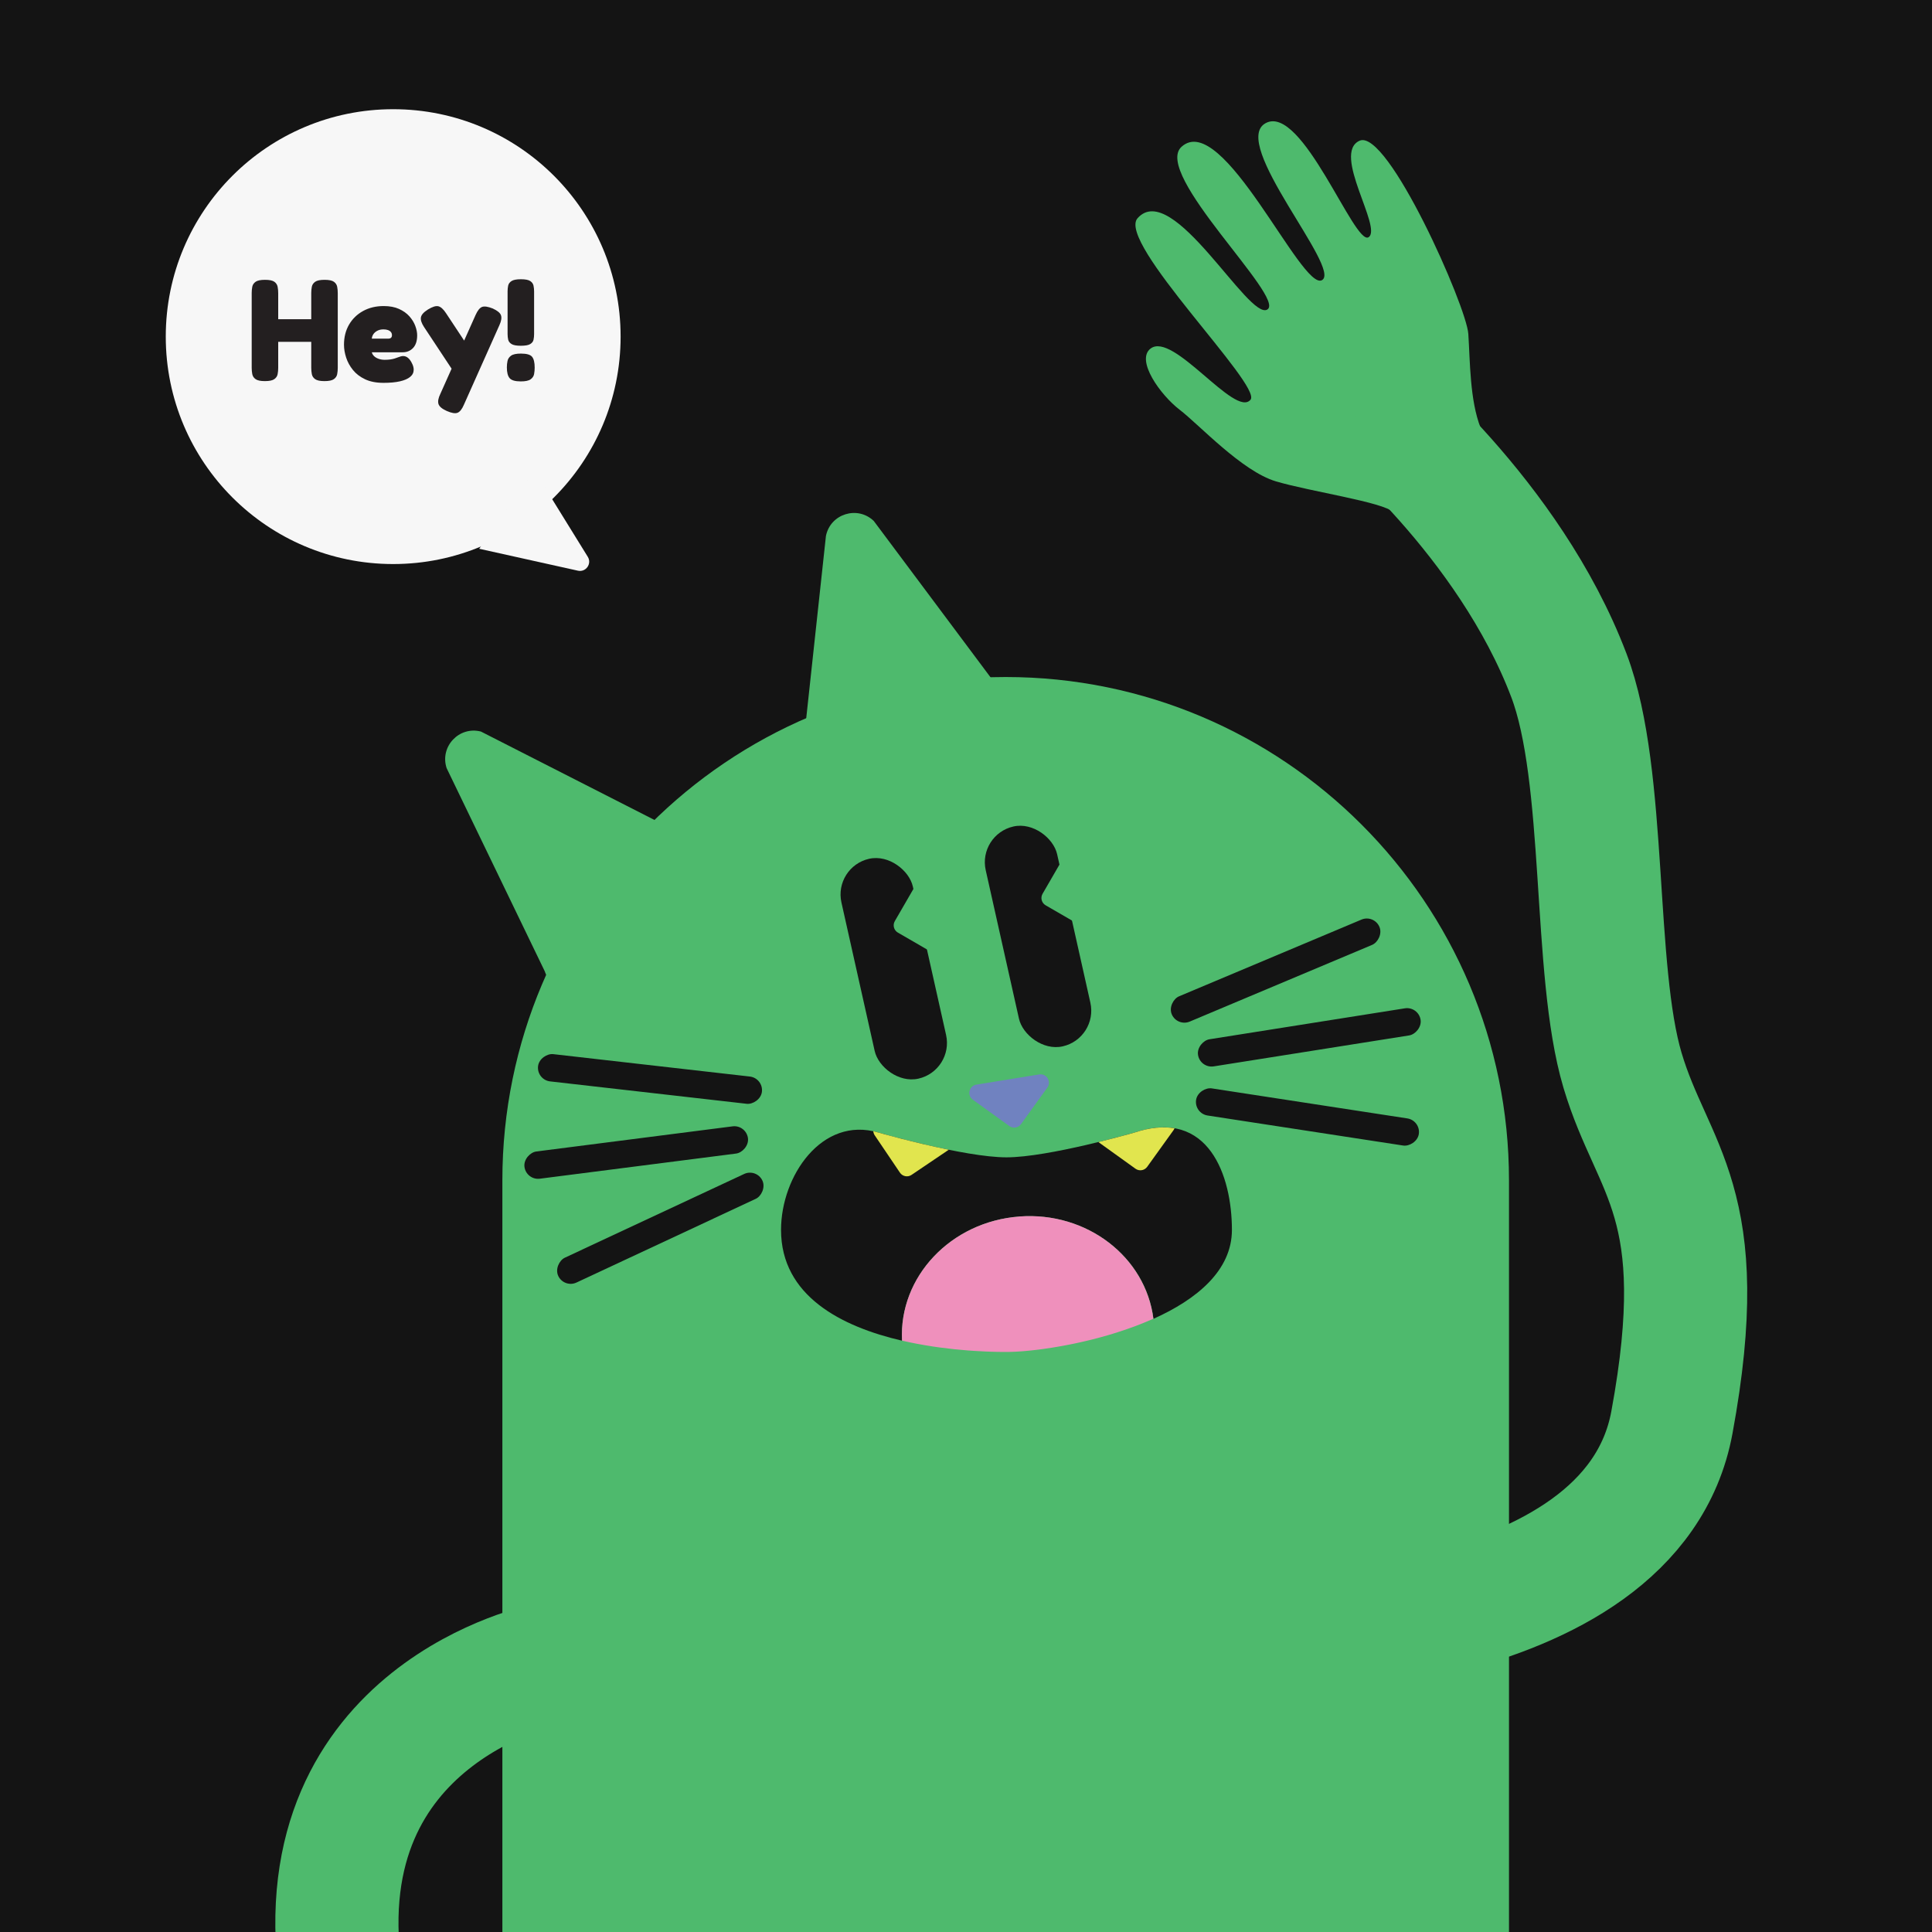 <?xml version="1.0" encoding="UTF-8"?>
<svg id="Layer_1" xmlns="http://www.w3.org/2000/svg" viewBox="0 0 800 800">
  <defs>
    <style>
      .cls-1 {
        fill: #4eba6d;
      }

      .cls-2 {
        fill: none;
        stroke: #4eba6d;
        stroke-miterlimit: 10;
        stroke-width: 51px;
      }

      .cls-3 {
        fill: #231f20;
      }

      .cls-4 {
        fill: #141414;
      }

      .cls-5 {
        fill: #e1e54e;
      }

      .cls-6 {
        fill: #f7f7f7;
      }

      .cls-7 {
        fill: #7082c0;
      }

      .cls-8 {
        fill: #ef90bc;
      }
    </style>
  </defs>
  <rect class="cls-4" width="800" height="800"/>
  <path class="cls-1" d="M416.43,280.34h0c115.02,0,208.41,93.38,208.41,208.41v504.87H208.02v-504.87c0-115.02,93.38-208.41,208.41-208.41Z"/>
  <g>
    <rect class="cls-4" x="354.91" y="354.51" width="30.3" height="93.3" rx="15.15" ry="15.15" transform="translate(-78.68 90.51) rotate(-12.62)"/>
    <rect class="cls-4" x="263.45" y="400.09" width="11.36" height="93.3" rx="5.68" ry="5.68" transform="translate(743.48 229.95) rotate(96.5)"/>
    <rect class="cls-4" x="257.76" y="430.59" width="11.36" height="93.3" rx="5.68" ry="5.68" transform="translate(703.34 155.29) rotate(82.7)"/>
    <rect class="cls-4" x="267.78" y="461.97" width="11.36" height="93.3" rx="5.68" ry="5.68" transform="translate(618.58 45.62) rotate(64.97)"/>
    <rect class="cls-4" x="522.49" y="355.25" width="11.36" height="93.3" rx="5.68" ry="5.68" transform="translate(693.91 -240.77) rotate(67.19)"/>
    <rect class="cls-4" x="536.51" y="382.92" width="11.36" height="93.3" rx="5.68" ry="5.68" transform="translate(881.62 -173.17) rotate(81)"/>
    <rect class="cls-4" x="535.7" y="415.86" width="11.36" height="93.3" rx="5.68" ry="5.68" transform="translate(1080.71 -2.4) rotate(98.73)"/>
    <rect class="cls-4" x="414.66" y="341.14" width="30.3" height="93.3" rx="15.15" ry="15.15" transform="translate(-74.32 103.24) rotate(-12.62)"/>
    <g>
      <path class="cls-4" d="M469.8,468.96s-35.65,10.27-53.04,10.27-53.04-10.27-53.04-10.27c-23.39-6.93-40.31,18.05-40.31,40.31h0c0,27.34,25.02,40.06,50.11,45.88-1.38-26.41,20.18-49.32,48.63-51.41,27.95-2.05,52.26,16.74,55.48,42.35,17.99-8.07,32.48-20.04,32.48-36.82h0c0-22.26-9.54-50.54-40.31-40.31Z"/>
      <path class="cls-8" d="M477.63,546.09h0s-.01,0-.02,0c0,0,.01,0,.02,0Z"/>
      <polygon class="cls-8" points="373.51 555.15 373.52 555.15 373.51 555.15 373.51 555.15"/>
      <path class="cls-8" d="M422.15,503.73c-28.45,2.09-50.01,25-48.63,51.41,0,0,0,0,0,0,2.09.48,4.19.92,6.27,1.31.06.01.11.02.17.03,2.05.39,4.09.73,6.1,1.04.04,0,.07.01.11.02,1.01.15,2.02.3,3.01.43,0,0,.02,0,.02,0,1.99.27,3.94.5,5.85.7.06,0,.13.01.19.02,1.87.19,3.69.36,5.44.5.05,0,.11,0,.16.01.86.07,1.7.13,2.53.18.07,0,.14,0,.22.01,1.64.11,3.21.19,4.7.25.11,0,.22,0,.32.01.72.03,1.42.06,2.09.08.07,0,.13,0,.2,0,.63.02,1.25.04,1.84.05.09,0,.18,0,.27,0,.61.01,1.2.02,1.77.03.12,0,.23,0,.35,0,.56,0,1.12,0,1.63,0h0c.38,0,.77,0,1.18-.01.13,0,.26,0,.39-.01.28,0,.56-.01.85-.02.17,0,.34-.01.51-.02.27-.01.53-.02.81-.04.18,0,.37-.02.56-.03.27-.02.55-.03.83-.05.19-.01.39-.03.59-.04.28-.02.57-.04.86-.06.21-.02.41-.03.62-.05.29-.02.59-.05.9-.08.21-.02.43-.04.64-.06.31-.03.62-.06.94-.09.22-.02.43-.04.65-.07.33-.04.67-.07,1.01-.11.21-.02.42-.05.63-.07.37-.04.75-.09,1.13-.14.18-.02.37-.04.55-.07.46-.06.92-.12,1.38-.18.12-.02.23-.03.35-.05,1.19-.16,2.41-.35,3.66-.55.12-.02.23-.04.35-.06.5-.08,1.01-.16,1.52-.25.17-.03.35-.06.52-.09.46-.08.92-.16,1.38-.24.2-.04.4-.07.6-.11.44-.08.89-.16,1.34-.25.21-.04.42-.08.64-.12.45-.09.89-.18,1.34-.27.22-.04.43-.09.65-.13.45-.09.9-.19,1.35-.28.22-.05.44-.09.65-.14.46-.1.93-.2,1.4-.31.21-.05.42-.09.62-.14.49-.11.99-.23,1.48-.34.18-.04.37-.09.55-.13.55-.13,1.1-.27,1.65-.4.13-.03.26-.06.39-.1,2.1-.53,4.21-1.1,6.33-1.71.04-.01.09-.03.13-.04.65-.19,1.3-.38,1.95-.58.14-.04.27-.09.41-.13.55-.17,1.11-.34,1.66-.52.18-.06.37-.12.55-.18.51-.16,1.02-.33,1.53-.5.2-.07.4-.13.6-.2.49-.17.99-.34,1.48-.51.21-.07.41-.14.62-.22.49-.17.97-.35,1.46-.52.2-.07.41-.15.61-.22.49-.18.98-.37,1.46-.55.19-.07.39-.15.58-.22.5-.2,1-.39,1.5-.6.17-.07.35-.14.52-.21.54-.22,1.08-.44,1.61-.67.13-.05.26-.11.38-.16.65-.28,1.3-.56,1.95-.85,0,0,.01,0,.02,0-3.22-25.61-27.53-44.41-55.48-42.35Z"/>
    </g>
    <path class="cls-7" d="M404.29,449.12l26.01-4.22c3.06-.5,5.19,2.95,3.38,5.46l-10.9,15.11c-1.12,1.56-3.29,1.91-4.85.79l-15.11-10.9c-2.51-1.81-1.58-5.75,1.48-6.25Z"/>
    <path class="cls-1" d="M386.23,366.14l6.79,25.46c.8,2.99-2.42,5.45-5.1,3.9l-16.13-9.33c-1.66-.96-2.23-3.09-1.27-4.75l9.33-16.13c1.55-2.68,5.57-2.15,6.36.84Z"/>
    <path class="cls-1" d="M447.41,354.83l6.79,25.46c.8,2.99-2.42,5.45-5.1,3.9l-16.13-9.33c-1.66-.96-2.23-3.09-1.27-4.75l9.33-16.13c1.55-2.68,5.57-2.15,6.36.84Z"/>
    <path class="cls-5" d="M475.03,483.15l10.87-15.13c.19-.27.33-.54.44-.83-4.67-.8-10.14-.36-16.54,1.77,0,0-6.34,1.82-14.97,3.93.07.06.14.13.22.18l15.13,10.87c1.56,1.12,3.73.76,4.85-.79Z"/>
    <path class="cls-5" d="M363.72,468.96c-.71-.21-1.41-.39-2.1-.54.04.57.22,1.16.59,1.7l10.43,15.44c1.07,1.59,3.23,2.01,4.82.93l15.41-10.41c-14.88-3.02-29.15-7.13-29.15-7.13Z"/>
  </g>
  <path class="cls-1" d="M476.43,144.32c-6.26,4.84,4.04,19.22,12.09,25.39,8.05,6.17,25.71,25.41,39.81,29.61,14.1,4.2,44.73,8.63,48.56,12.77s36.2-34.92,36.2-34.92c-4.5-11.5-4.34-27.49-5.09-38.91s-33.42-85.18-45.03-79.99,9.53,36.06,3.74,39.94-27.52-55.38-42.63-47.22c-15.11,8.16,31.71,60.37,23.31,65.02s-41.12-70.56-58.12-55.25c-12.25,11.03,43.24,62.48,35.53,67.39-7.71,4.9-39.29-54.11-53.76-37.79-8.82,9.95,51.72,69.21,46.77,75.16-6.39,7.69-32.04-28.41-41.39-21.18Z"/>
  <path class="cls-2" d="M513.63,677.89s161.78,2.67,178.67-88.89-8-104-20.44-145.78-6.3-121.61-22.22-163.56c-24.89-65.57-83.56-112.89-83.56-112.89"/>
  <path class="cls-2" d="M226.3,689.15s-100,20-85.33,128"/>
  <path class="cls-1" d="M225.54,402.12l-40.6-84.05c-2.92-8.89,5.15-17.49,14.21-15.15l82.58,42.07c8.86,2.29,11.88,13.35,5.4,19.82l-41.98,41.98c-6.24,6.24-16.86,3.7-19.61-4.68Z"/>
  <path class="cls-1" d="M333.26,302.79l8.74-80.84c1.82-9.18,13.06-12.71,19.81-6.23l48.43,64.85c6.6,6.35,3.8,17.46-5.01,19.92l-57.17,15.99c-8.49,2.38-16.51-5.04-14.79-13.69Z"/>
  <g>
    <circle class="cls-6" cx="162.81" cy="139.39" r="94.17"/>
    <path class="cls-6" d="M221.38,194.95l22.01,35.61c1.78,2.88-.78,6.48-4.09,5.75l-40.87-9.08,22.94-32.28Z"/>
    <g>
      <path class="cls-3" d="M109.68,157.81c-1.8,0-3.08-.27-3.84-.81-.76-.54-1.22-1.24-1.38-2.1-.16-.86-.24-1.73-.24-2.61v-30.96c0-.88.08-1.74.24-2.58.16-.84.62-1.53,1.38-2.07.76-.54,2.06-.81,3.9-.81s3.13.27,3.87.81c.74.54,1.19,1.23,1.35,2.07.16.84.24,1.72.24,2.64v30.96c0,.88-.08,1.74-.24,2.58-.16.84-.62,1.53-1.38,2.07-.76.54-2.06.81-3.9.81ZM114.24,141.55v-9.36h15.6v9.36h-15.6ZM134.34,157.81c-1.8,0-3.08-.27-3.84-.81-.76-.54-1.22-1.24-1.38-2.1-.16-.86-.24-1.73-.24-2.61v-30.96c0-.88.08-1.74.24-2.58.16-.84.62-1.53,1.38-2.07.76-.54,2.06-.81,3.9-.81s3.13.27,3.87.81c.74.54,1.19,1.23,1.35,2.07.16.84.24,1.72.24,2.64v30.96c0,.88-.08,1.74-.24,2.58-.16.84-.62,1.53-1.38,2.07-.76.54-2.06.81-3.9.81Z"/>
      <path class="cls-3" d="M158.82,158.53c-3,0-5.54-.49-7.62-1.47-2.08-.98-3.76-2.26-5.04-3.84-1.28-1.58-2.22-3.29-2.82-5.13-.6-1.84-.9-3.62-.9-5.34,0-3.16.7-5.94,2.1-8.34,1.4-2.4,3.34-4.28,5.82-5.64,2.48-1.36,5.32-2.04,8.52-2.04,2.48,0,4.6.4,6.36,1.2,1.76.8,3.19,1.82,4.29,3.06,1.1,1.24,1.91,2.56,2.43,3.96.52,1.4.78,2.7.78,3.9,0,2.28-.56,4.02-1.68,5.22-1.12,1.2-2.56,1.8-4.32,1.8h-12.78c.16.64.49,1.19.99,1.65.5.46,1.13.82,1.89,1.08.76.26,1.58.39,2.46.39s1.66-.05,2.34-.15c.68-.1,1.27-.23,1.77-.39.5-.16.96-.32,1.38-.48.42-.16.8-.29,1.14-.39.34-.1.67-.15.99-.15.72,0,1.38.24,1.98.72s1.14,1.2,1.62,2.16c.28.52.48,1.01.6,1.47.12.46.18.89.18,1.29,0,1.2-.49,2.2-1.47,3-.98.8-2.39,1.41-4.23,1.83-1.84.42-4.1.63-6.78.63ZM153.96,140.23h6.72c.56,0,.97-.12,1.23-.36.26-.24.39-.6.39-1.08,0-.52-.15-.96-.45-1.32-.3-.36-.71-.63-1.23-.81-.52-.18-1.14-.27-1.86-.27-.96,0-1.8.19-2.52.57-.72.38-1.27.86-1.65,1.44-.38.58-.59,1.19-.63,1.83Z"/>
      <path class="cls-3" d="M189.84,156.97l-14.28-21.6c-1.04-1.6-1.46-2.93-1.26-3.99.2-1.06,1.16-2.13,2.88-3.21,1.88-1.16,3.33-1.61,4.35-1.35,1.02.26,2.07,1.21,3.15,2.85l9.72,14.7-4.56,12.6ZM184.98,170.17c-1.96-.88-3.1-1.85-3.42-2.91-.32-1.06-.06-2.45.78-4.17l14.58-32.64c.84-1.88,1.74-3,2.7-3.36.96-.36,2.44-.14,4.44.66,1.92.88,3.05,1.82,3.39,2.82.34,1,.13,2.34-.63,4.02l-14.7,32.94c-.8,1.88-1.69,3.01-2.67,3.39-.98.38-2.47.13-4.47-.75Z"/>
      <path class="cls-3" d="M215.64,157.93c-2.32,0-3.86-.45-4.62-1.35-.76-.9-1.14-2.39-1.14-4.47,0-.88.09-1.76.27-2.64.18-.88.67-1.61,1.47-2.19.8-.58,2.16-.87,4.08-.87,2.36,0,3.9.44,4.62,1.32.72.88,1.08,2.38,1.08,4.5,0,.88-.08,1.76-.24,2.64-.16.88-.64,1.61-1.44,2.19-.8.58-2.16.87-4.08.87ZM215.64,143.17c-1.8,0-3.08-.24-3.84-.72-.76-.48-1.22-1.09-1.38-1.83-.16-.74-.24-1.51-.24-2.31v-17.7c0-.8.08-1.58.24-2.34.16-.76.62-1.39,1.38-1.89.76-.5,2.06-.75,3.9-.75s3.13.25,3.87.75c.74.5,1.19,1.14,1.35,1.92.16.78.24,1.57.24,2.37v17.7c0,.8-.08,1.57-.24,2.31-.16.74-.62,1.34-1.38,1.8-.76.46-2.06.69-3.9.69Z"/>
    </g>
  </g>
</svg>